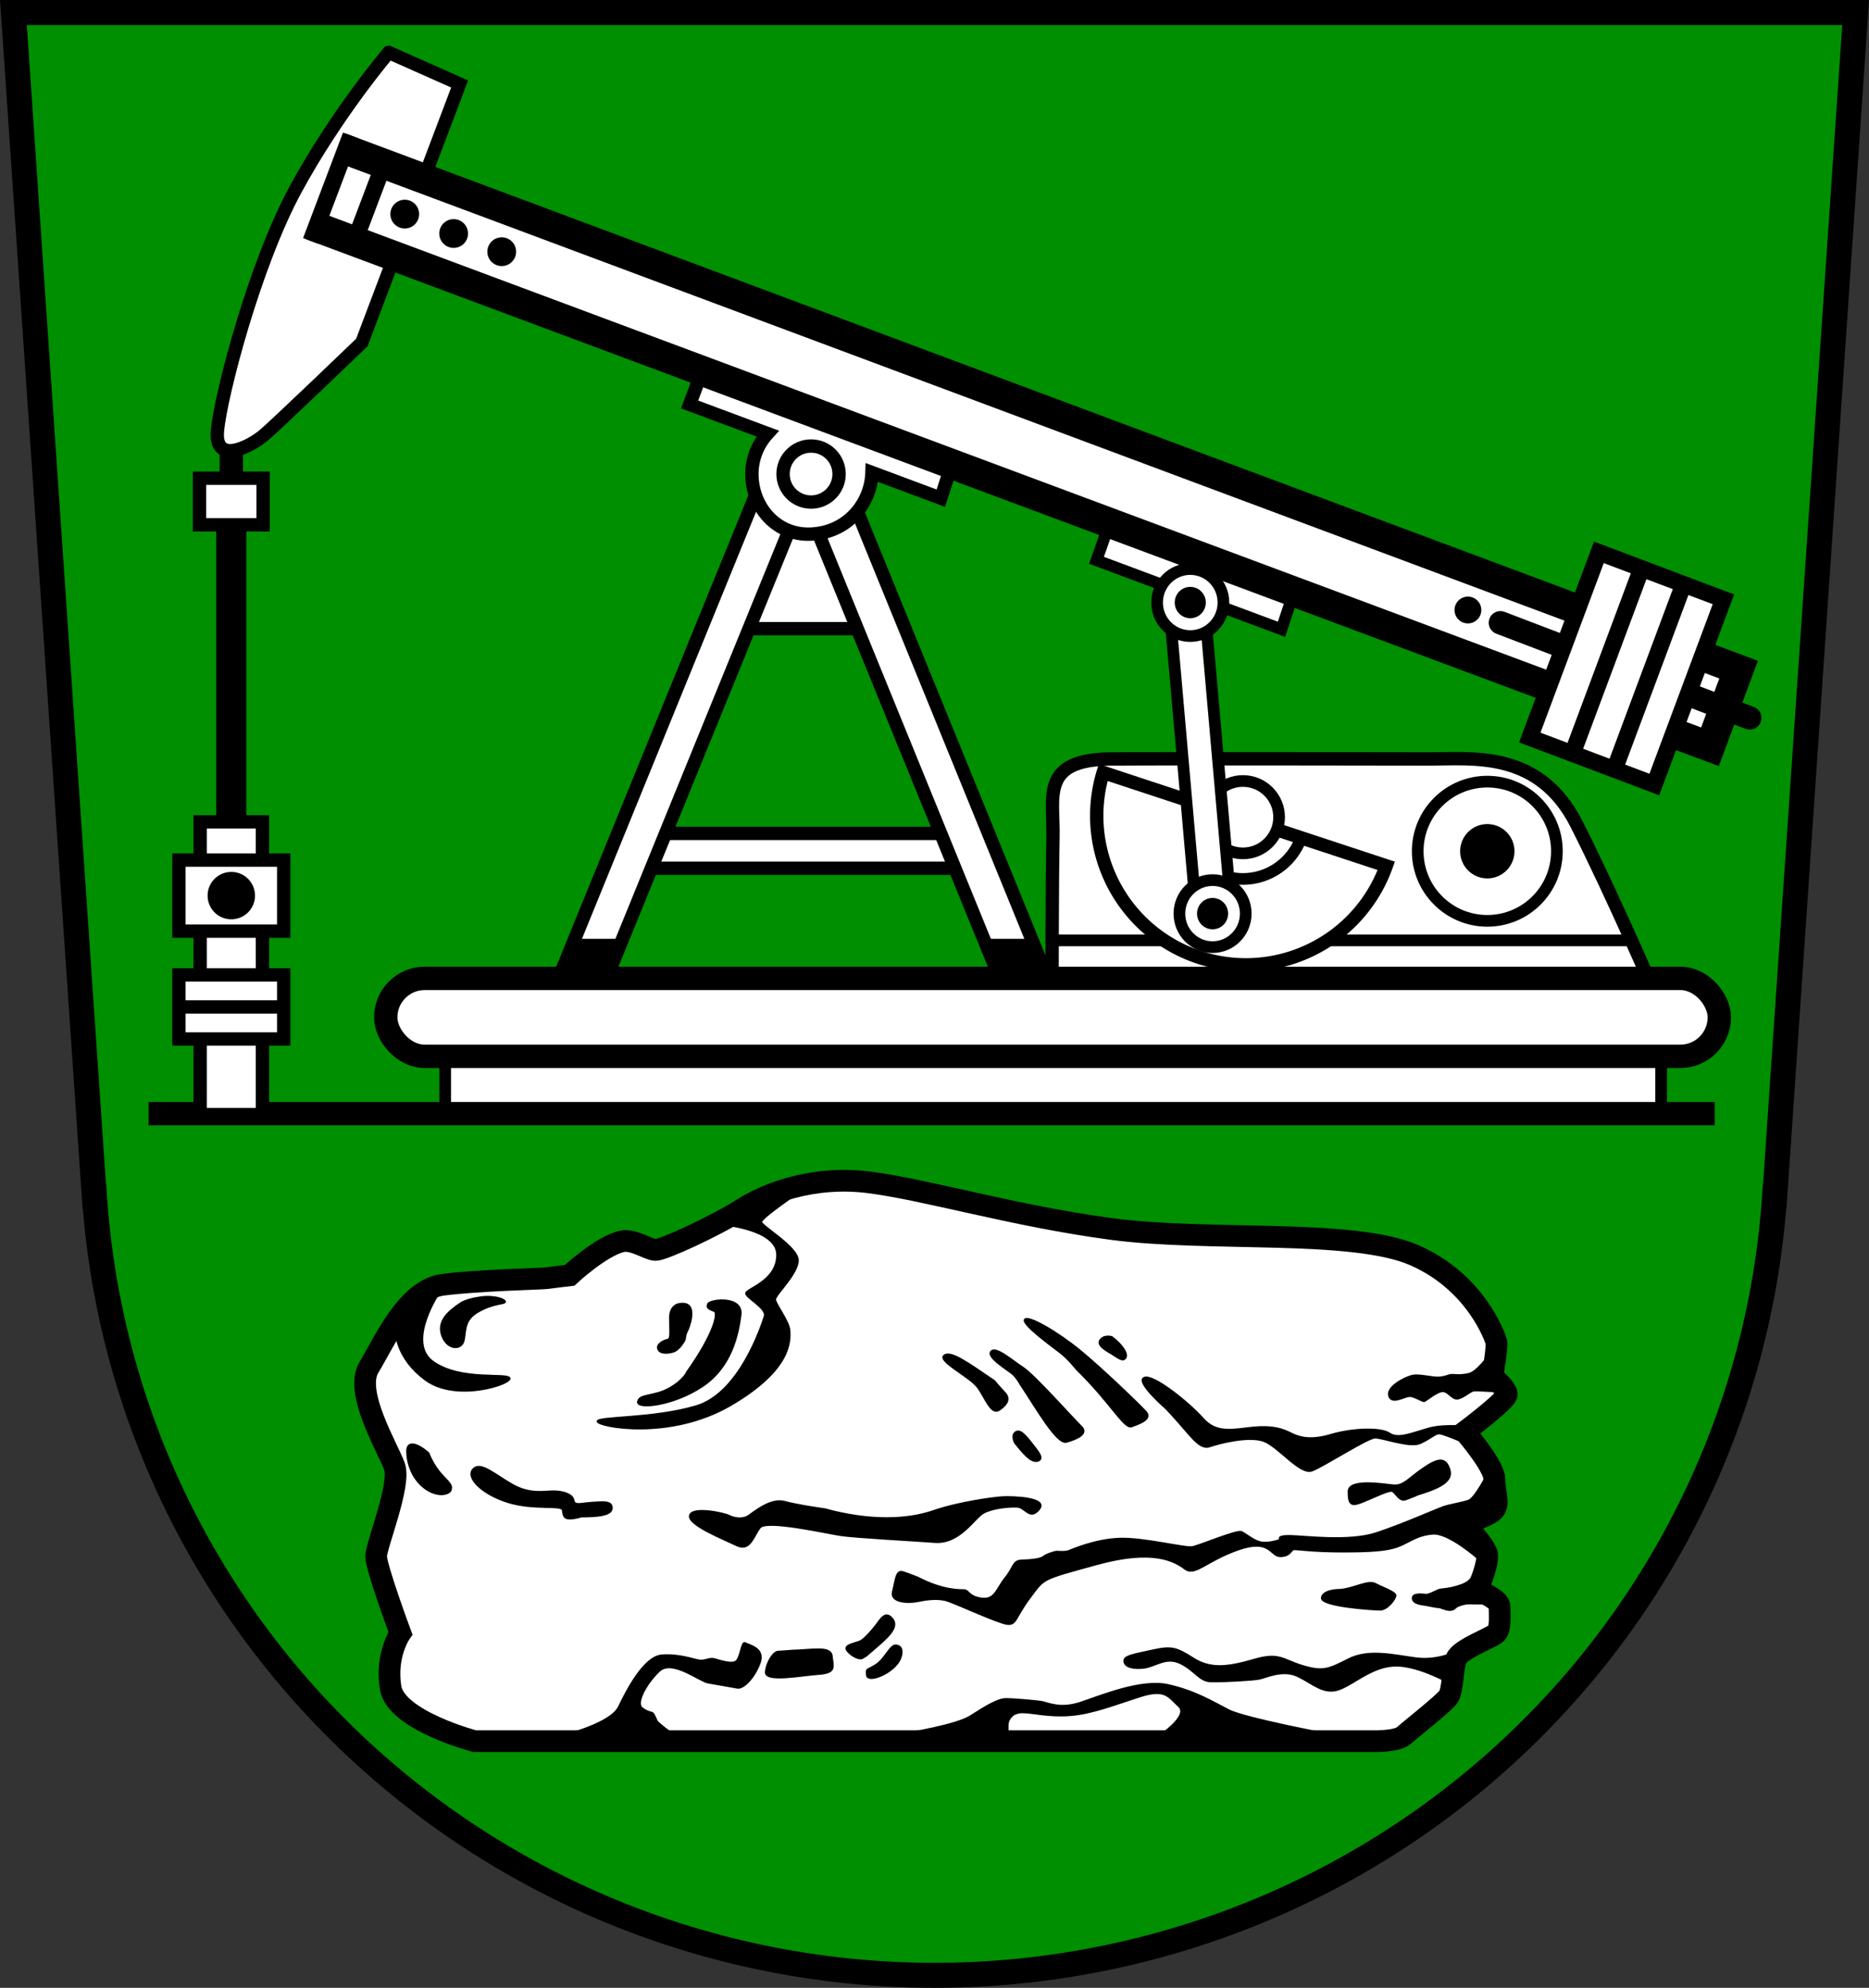 <?xml version="1.0" encoding="UTF-8" standalone="no"?>
<!-- Created with Inkscape (http://www.inkscape.org/) -->

<svg
   width="112.01mm"
   height="119.124mm"
   viewBox="0 0 112.01 119.124"
   version="1.1"
   id="svg5"
   inkscape:version="1.2.2 (732a01da63, 2022-12-09)"
   sodipodi:docname="DEU Steimbke SG COA.svg"
   xmlns:inkscape="http://www.inkscape.org/namespaces/inkscape"
   xmlns:sodipodi="http://sodipodi.sourceforge.net/DTD/sodipodi-0.dtd"
   xmlns="http://www.w3.org/2000/svg"
   xmlns:svg="http://www.w3.org/2000/svg">
  <rect x="0" y="0" width="112.01" height="119.124" fill="#333333" stroke="none"/>
  <sodipodi:namedview
     id="namedview7"
     pagecolor="#9e9e9e"
     bordercolor="#666666"
     borderopacity="1.0"
     inkscape:showpageshadow="2"
     inkscape:pageopacity="0"
     inkscape:pagecheckerboard="0"
     inkscape:deskcolor="#8c8c8c"
     inkscape:document-units="mm"
     showgrid="false"
     inkscape:zoom="1.1888983"
     inkscape:cx="212.3815"
     inkscape:cy="225.83933"
     inkscape:current-layer="layer1" />
  <defs
     id="defs2" />
  <g
     inkscape:label="Ebene 1"
     inkscape:groupmode="layer"
     id="layer1"
     transform="translate(-541.77,-91.455)">
    <g
       id="g1512"
       transform="translate(496.875,4.112)">
      <path
         id="path1204"
         style="fill:#008f00;fill-opacity:1;stroke:#000000;stroke-width:1.5;stroke-dasharray:none"
         d="m 45.699,88.093 4.848,70.979 h 0.012 a 50.469,50.024 0 0 0 50.342,46.645 50.469,50.024 0 0 0 50.342,-46.645 h 0.012 l 4.848,-70.979 H 100.9 Z" />
      <g
         id="g2084"
         transform="translate(-180.041,3.928)">
        <path
           style="fill:none;stroke:#000000;stroke-width:1.4;stroke-linecap:butt;stroke-dasharray:none"
           d="m 238.798,110.094 v 2.781 0"
           id="path1967" />
        <path
           style="fill:none;stroke:#000000;stroke-width:1.8;stroke-linecap:butt;stroke-dasharray:none"
           d="m 238.798,113.469 1e-5,21.489"
           id="path1965" />
        <path
           style="fill:#ffffff;stroke:#000000;stroke-width:0.8;stroke-linecap:butt;stroke-dasharray:none"
           d="m 248.234,86.559 4.247,1.888 -5.86,15.495 c 0,0 -5.073,4.877 -5.86,5.545 -0.787,0.669 -2.989,1.848 -2.792,-0.275 0.197,-2.124 2.212,-9.901 4.689,-14.463 2.478,-4.562 5.575,-8.19 5.575,-8.19 z"
           id="path1890"
           sodipodi:nodetypes="cccsssc" />
        <g
           id="g1888">
          <path
             style="fill:#ffffff;stroke:#000000;stroke-width:0.8;stroke-linecap:butt;stroke-dasharray:none"
             d="m 287.986,142.714 c 0,0 0,-6.674 0.056,-9.121 0.056,-2.447 -0.788,-4.665 3.492,-4.696 4.279,-0.031 16.478,0 19.074,0 2.596,0 6.568,-0.524 8.809,3.901 2.242,4.425 4.955,10.747 4.955,10.747 l -36.358,0.838 z"
             id="path1792" />
          <path
             style="fill:none;stroke:#000000;stroke-width:0.7;stroke-linecap:butt;stroke-dasharray:none"
             d="m 287.994,139.769 h 34.608"
             id="path1794" />
          <path
             id="path1737"
             style="fill:#ffffff;stroke:#000000;stroke-width:0.8"
             d="m 291.049,129.707 a 8.937,8.937 0 0 0 -0.386,2.591 8.937,8.937 0 0 0 8.937,8.937 8.937,8.937 0 0 0 8.417,-5.933 z" />
          <path
             id="circle1732"
             style="fill:none;stroke:#000000;stroke-width:0.7;stroke-linecap:butt;stroke-dasharray:none"
             d="m 297.39,135.478 c 0.604,0.398 1.311,0.61 2.034,0.611 1.541,-6.5e-4 2.921,-0.956 3.464,-2.398"
             sodipodi:nodetypes="ccc" />
          <circle
             style="fill:#ffffff;stroke:#000000;stroke-width:0.7;stroke-linecap:butt;stroke-dasharray:none"
             id="path1730"
             cx="299.424"
             cy="132.386"
             r="2.169" />
          <g
             id="g1720">
            <path
               style="fill:#ffffff;stroke:#000000;stroke-width:0.7;stroke-linecap:butt;stroke-dasharray:none"
               d="m 298.777,138.543 -1.557,-17.742 h -2.115 l 1.557,17.742 z"
               id="path1714"
               sodipodi:nodetypes="ccccc" />
            <g
               id="g1704"
               transform="translate(1.337,18.641)">
              <ellipse
                 style="fill:#ffffff;stroke:#000000;stroke-width:0.7;stroke-linecap:butt;stroke-dasharray:none"
                 id="ellipse1700"
                 cx="296.269"
                 cy="119.524"
                 rx="1.988"
                 ry="2.008" />
              <ellipse
                 style="fill:#000000;stroke:#000000;stroke-width:0.7;stroke-linecap:butt;stroke-dasharray:none"
                 id="ellipse1702"
                 cx="296.269"
                 cy="119.524"
                 rx="0.584"
                 ry="0.592" />
            </g>
          </g>
          <g
             id="g1696">
            <path
               style="fill:#ffffff;stroke:#000000;stroke-width:0.7;stroke-linecap:butt;stroke-dasharray:none"
               d="m 290.649,116.992 11.088,4.135 0.768,-2.319 -10.972,-4.326 z"
               id="path1371"
               sodipodi:nodetypes="ccccc" />
            <g
               id="g1690">
              <ellipse
                 style="fill:#ffffff;stroke:#000000;stroke-width:0.7;stroke-linecap:butt;stroke-dasharray:none"
                 id="path1684"
                 cx="296.269"
                 cy="119.524"
                 rx="1.988"
                 ry="2.008" />
              <ellipse
                 style="fill:#000000;stroke:#000000;stroke-width:0.7;stroke-linecap:butt;stroke-dasharray:none"
                 id="ellipse1686"
                 cx="296.269"
                 cy="119.524"
                 rx="0.584"
                 ry="0.592" />
            </g>
          </g>
          <g
             id="g1650">
            <path
               style="fill:#ffffff;stroke:#000000;stroke-width:0.8;stroke-linecap:butt;stroke-dasharray:none"
               d="m 268.252,121.089 h 9.635 l -4.326,-9.557 c 0,0 -0.944,0.629 -1.062,0.826 -0.118,0.197 -4.247,8.731 -4.247,8.731 z"
               id="path1596" />
            <rect
               style="fill:#ffffff;stroke:#000000;stroke-width:0.8;stroke-linecap:butt;stroke-dasharray:none"
               id="rect1594"
               width="19.927"
               height="2.09"
               x="263.089"
               y="133.358" />
            <path
               style="fill:#ffffff;stroke:#000000;stroke-width:0.8;stroke-linecap:butt;stroke-dasharray:none"
               d="m 272.746,112.347 13.515,33.148 h 2.868 l -13.515,-33.148 z"
               id="path1540"
               sodipodi:nodetypes="ccccc" />
            <path
               style="fill:#ffffff;stroke:#000000;stroke-width:0.8;stroke-linecap:butt;stroke-dasharray:none"
               d="m 273.391,112.347 -13.515,33.148 h -2.868 l 13.515,-33.148 z"
               id="path1538"
               sodipodi:nodetypes="ccccc" />
            <path
               style="fill:#ffffff;stroke:#000000;stroke-width:0.8;stroke-linecap:butt;stroke-dasharray:none"
               d="m 281.32,113.27 -4.126,-1.539 c -0.049,1.746 -1.352,3.555 -3.598,3.689 -2.112,0.127 -3.598,-1.611 -3.598,-3.599 3.8e-4,-0.897 0.336,-1.761 0.94,-2.424 l -4.673,-1.743 0.751,-2.013 14.964,5.581 z"
               id="path1530"
               sodipodi:nodetypes="cccscc" />
            <circle
               style="fill:none;stroke:#000000;stroke-width:0.8;stroke-linecap:butt;stroke-dasharray:none"
               id="path1534"
               cx="273.544"
               cy="111.823"
               r="1.679" />
            <path
               style="fill:#000000;stroke:none;stroke-width:0.8;stroke-linecap:butt;stroke-dasharray:none"
               d="m 259.165,139.673 h 2.868 l -0.752,2.374 h -2.868 z"
               id="path1629"
               sodipodi:nodetypes="ccccc" />
            <path
               style="fill:#000000;stroke:none;stroke-width:0.8;stroke-linecap:butt;stroke-dasharray:none"
               d="m 287.003,139.673 h -2.868 l 0.752,2.374 h 2.868 z"
               id="path1631"
               sodipodi:nodetypes="ccccc" />
          </g>
          <rect
             style="fill:#ffffff;stroke:#000000;stroke-width:0.7;stroke-dasharray:none"
             id="rect1109"
             width="72.872"
             height="5.113"
             x="251.616"
             y="144.961" />
          <rect
             style="fill:#ffffff;stroke:#000000;stroke-width:1.4;stroke-dasharray:none"
             id="rect841"
             width="79.922"
             height="4.672"
             x="248.053"
             y="142.046"
             ry="2.336"
             rx="2.336" />
          <path
             style="fill:none;stroke:#000000;stroke-width:1.4;stroke-dasharray:none"
             d="M 233.84,150.152 H 327.697"
             id="path1055" />
          <g
             id="g1207">
            <path
               style="fill:#ffffff;stroke:#000000;stroke-width:1.8;stroke-dasharray:none"
               d="m 243.557,96.894 83.858,31.273 1.716,-4.623 -83.803,-31.289"
               id="path1289"
               sodipodi:nodetypes="cccc" />
            <path
               style="fill:#ffffff;stroke:#000000;stroke-width:1;stroke-dasharray:none"
               d="m 245.96,91.536 -2.392,6.323"
               id="path1291"
               sodipodi:nodetypes="cc" />
            <path
               style="fill:#ffffff;stroke:#000000;stroke-width:1;stroke-dasharray:none"
               d="m 248.221,92.499 -2.313,6.112"
               id="path1293"
               sodipodi:nodetypes="cc" />
            <circle
               style="fill:#000000;stroke:none;stroke-width:1"
               id="path851"
               cx="249.193"
               cy="96.246"
               r="0.862" />
            <circle
               style="fill:#000000;stroke:none;stroke-width:1"
               id="circle1011"
               cx="255.005"
               cy="98.498"
               r="0.862" />
            <circle
               style="fill:#000000;stroke:none;stroke-width:1"
               id="circle1013"
               cx="252.123"
               cy="97.409"
               r="0.862" />
            <circle
               style="fill:#000000;stroke:none;stroke-width:1"
               id="circle1015"
               cx="312.909"
               cy="119.971"
               r="0.803" />
            <path
               style="fill:#000000;stroke:#000000;stroke-width:1.4;stroke-linecap:round;stroke-dasharray:none"
               d="m 314.855,120.735 14.944,5.702"
               id="path1071"
               sodipodi:nodetypes="cc" />
            <g
               id="g1285">
              <path
                 style="fill:#ffffff;stroke:#000000;stroke-width:1;stroke-dasharray:none"
                 d="m 320.757,116.515 7.465,2.815 -4.142,11.098 -7.465,-2.815 z"
                 id="path1274"
                 sodipodi:nodetypes="ccccc" />
              <path
                 style="fill:none;stroke:#000000;stroke-width:1;stroke-dasharray:none"
                 d="m 323.26,117.623 -4.142,11.098"
                 id="path1278" />
              <path
                 style="fill:none;stroke:#000000;stroke-width:1;stroke-dasharray:none"
                 d="m 325.716,118.736 -4.142,11.098"
                 id="path1280" />
            </g>
          </g>
          <g
             id="g1728">
            <circle
               style="fill:#ffffff;stroke:#000000;stroke-width:0.7;stroke-linecap:butt;stroke-dasharray:none"
               id="path1722"
               cx="314.071"
               cy="134.427"
               r="4.171" />
            <circle
               style="fill:#000000;stroke:#000000;stroke-width:0.7;stroke-linecap:butt;stroke-dasharray:none"
               id="circle1724"
               cx="314.071"
               cy="134.427"
               r="1.279" />
          </g>
        </g>
        <g
           id="g1961">
          <rect
             style="fill:#ffffff;stroke:#000000;stroke-width:0.8;stroke-linecap:butt;stroke-dasharray:none"
             id="rect1952"
             width="3.736"
             height="17.54"
             x="236.93"
             y="132.667" />
          <rect
             style="fill:#ffffff;stroke:#000000;stroke-width:0.8;stroke-linecap:butt;stroke-dasharray:none"
             id="rect1892"
             width="6.281"
             height="4.257"
             x="235.658"
             y="134.958" />
          <rect
             style="fill:#ffffff;stroke:#000000;stroke-width:0.8;stroke-linecap:butt;stroke-dasharray:none"
             id="rect1946"
             width="6.281"
             height="3.84"
             x="235.658"
             y="141.837" />
          <path
             style="fill:none;stroke:#000000;stroke-width:0.8;stroke-linecap:butt;stroke-dasharray:none"
             d="m 235.658,143.757 h 6.281"
             id="path1948" />
          <circle
             style="fill:#000000;stroke:#000000;stroke-width:0.8;stroke-linecap:butt;stroke-dasharray:none"
             id="path1954"
             cx="238.798"
             cy="137.086"
             r="1.021" />
        </g>
        <rect
           style="fill:#ffffff;stroke:#000000;stroke-width:0.8;stroke-linecap:butt;stroke-dasharray:none"
           id="rect1963"
           width="3.815"
           height="2.792"
           x="236.891"
           y="112.073" />
      </g>
      <g
         id="g1101"
         transform="translate(-203.529,13.709)">
        <path
           style="fill:#ffffff;stroke:#000000;stroke-width:1.3;stroke-linecap:butt;stroke-dasharray:none"
           d="m 330.822,177.975 h -53.957 c 0,0 -4.719,-1.238 -5.034,-3.205 -0.315,-1.966 0.59,-3.264 0.59,-3.264 0,0 -1.455,-3.933 -1.455,-4.601 0,-0.669 1.494,-4.287 1.101,-5.388 -0.393,-1.101 -2.438,-4.444 -1.534,-5.938 0.905,-1.494 2.281,-4.68 4.444,-4.955 2.163,-0.275 5.978,-0.354 6.214,-0.393 0.236,-0.039 1.37,-0.17 1.37,-0.17 0,0 1.856,-1.733 3.12,-2.032 0.698,-0.165 1.606,0.51 2.038,0.51 0.433,0 3.442,-1.352 5.252,-2.494 1.35,-0.852 4.108,-1.989 7.53,-1.557 3.421,0.433 8.652,2.006 14.512,2.792 5.86,0.787 14.472,-0.039 18.169,1.573 3.697,1.612 4.837,4.916 4.916,5.191 0.079,0.275 -0.236,2.084 -0.236,2.084 0,0 0.865,0.708 0.865,1.062 0,0.354 -2.517,2.242 -2.517,2.242 0,0 1.77,2.045 1.77,2.832 0,0.787 0.354,1.494 -0.039,1.888 -0.393,0.393 -1.77,0.787 -1.77,0.787 0,0 1.298,1.337 1.376,1.848 0.079,0.511 -0.433,1.809 -0.551,2.006 -0.118,0.197 1.298,0.59 1.298,1.141 0,0.551 0.079,1.298 -0.197,1.573 -0.275,0.275 -2.163,0.944 -2.399,1.534 -0.236,0.59 -0.197,1.888 -0.472,2.281 -0.275,0.393 -2.281,1.966 -2.674,2.32 -0.393,0.354 -1.73,0.334 -1.73,0.334 z"
           id="path2206"
           sodipodi:nodetypes="ccscssssscssssssscscsscssssssscc" />
        <path
           style="fill:#000000;stroke:#000000;stroke-width:0.1;stroke-linecap:butt;stroke-dasharray:none"
           d="m 274.8,151.017 c 0,0 -2.084,3.048 -0.413,4.228 1.671,1.18 4.483,0.629 4.582,0.983 0.098,0.354 -3.186,1.435 -5.014,0.118 -1.829,-1.317 -1.809,-2.91 -1.809,-2.91 l 1.18,-2.261 z"
           id="path2210" />
        <path
           style="fill:#000000;stroke:#000000;stroke-width:0.1;stroke-linecap:butt;stroke-dasharray:none"
           d="m 276.019,151.735 c -0.777,0.521 -1.406,1.101 -1.101,1.947 0.305,0.846 1.18,0.895 1.308,0.256 0.128,-0.639 0,-1.229 0.914,-1.73 0.914,-0.501 1.504,-0.413 1.553,-0.551 0.049,-0.138 -0.59,-0.403 -1.465,-0.285 -0.875,0.118 -1.209,0.364 -1.209,0.364 z"
           id="path2214" />
        <path
           style="fill:#000000;stroke:#000000;stroke-width:0.1;stroke-linecap:butt;stroke-dasharray:none"
           d="m 288.574,152.679 c 0,0.806 0.079,1.19 -0.147,1.239 -0.226,0.049 -0.659,0.256 -0.57,0.541 0.088,0.285 0.501,0.295 0.895,0.187 0.393,-0.108 0.728,-0.698 0.728,-0.787 0,-0.088 0.049,-0.334 0.128,-0.462 0.079,-0.128 0.669,-1.603 -0.236,-1.642 -0.905,-0.039 -0.796,0.924 -0.796,0.924 z"
           id="path2216" />
        <path
           style="fill:#000000;stroke:#000000;stroke-width:0.1;stroke-linecap:butt;stroke-dasharray:none"
           d="m 289.613,155.826 c 1.613,-2.28 1.863,-3.504 1.627,-3.615 -0.236,-0.111 -0.501,-0.153 -0.389,-0.431 0.111,-0.278 2.113,-0.514 1.961,0.653 -0.153,1.168 -0.542,3.101 -2.28,4.269 -1.738,1.168 -3.963,1.404 -3.879,0.932 0.083,-0.473 0.932,-0.292 1.835,-0.779 0.904,-0.487 1.126,-1.029 1.126,-1.029 z"
           id="path2218" />
        <path
           style="fill:#000000;stroke:#000000;stroke-width:0.1;stroke-linecap:butt;stroke-dasharray:none"
           d="m 291.546,146.996 c 0,0 3.448,0.25 3.448,1.835 0,1.585 -1.863,2.03 -1.863,2.308 0,0.278 1.279,0.89 1.112,1.39 -0.167,0.501 -1.474,4.588 -4.088,5.367 -2.614,0.779 -5.923,0.612 -5.923,0.918 0,0.306 4.31,1.168 7.981,-0.973 3.671,-2.141 3.559,-3.865 3.532,-4.449 -0.028,-0.584 -0.862,-1.613 -0.862,-1.891 0,-0.278 1.363,-1.529 1.363,-2.336 0,-0.806 -2.197,-2.058 -2.197,-2.308 0,-0.25 2.419,-1.891 2.419,-1.891 0,0 -3.448,0.862 -3.559,1.001 -0.111,0.139 -1.363,1.029 -1.363,1.029 z"
           id="path2220" />
        <path
           style="fill:#000000;stroke:#000000;stroke-width:0.1;stroke-linecap:butt;stroke-dasharray:none"
           d="m 274.11,160.72 c -0.626,-0.57 -1.293,-0.793 -1.293,-0.125 0,0.667 0.278,1.641 1.071,2.225 0.793,0.584 1.502,0.348 1.557,0.097 0.056,-0.25 0.042,-0.292 -0.514,-0.876 -0.556,-0.584 -0.82,-1.321 -0.82,-1.321 z"
           id="path2289" />
        <path
           style="fill:#000000;stroke:#000000;stroke-width:0.1;stroke-linecap:butt;stroke-dasharray:none"
           d="m 283.259,164.516 c 0.904,0 1.821,-0.056 1.835,-0.501 0.014,-0.445 -0.528,-0.375 -1.196,-0.334 -0.667,0.042 -1.043,0.209 -1.098,-0.139 -0.056,-0.348 -0.584,-0.528 -1.154,-0.542 -0.57,-0.014 -1.418,0.222 -2.503,-0.389 -1.085,-0.612 -1.919,-1.418 -2.364,-0.932 -0.445,0.487 0.487,1.46 2.044,1.961 1.557,0.501 3.281,0.153 3.323,0.487 0.042,0.334 0.083,0.514 0.417,0.514 0.334,0 0.695,-0.125 0.695,-0.125 z"
           id="path2291" />
        <path
           style="fill:#000000;stroke:#000000;stroke-width:0.1"
           d="m 297.858,164.071 c 2.725,0.751 4.978,0.64 6.507,0.111 1.529,-0.528 3.615,-0.806 4.171,-0.834 0.556,-0.028 2.725,0.028 2.169,0.723 -0.556,0.695 -0.834,-0.111 -1.307,-0.139 -0.473,-0.028 -1.474,0.056 -2.03,0.362 -0.556,0.306 -1.418,1.863 -2.92,1.752 -1.502,-0.111 -4.755,-0.278 -5.673,-0.417 -0.918,-0.139 -4.422,-0.945 -4.811,-0.445 -0.389,0.501 -0.584,1.446 -1.39,1.057 -0.806,-0.389 -2.92,-1.224 -2.809,-1.78 0.111,-0.556 2.002,-0.167 2.336,0 0.334,0.167 0.834,0.25 1.196,0 0.362,-0.25 1.335,-1.057 2.141,-0.834 0.806,0.222 2.419,0.445 2.419,0.445 z"
           id="path906" />
        <path
           style="fill:#000000;stroke:#000000;stroke-width:0.1"
           d="m 308.012,156.385 c -1.514,-1.023 -2.615,-1.848 -3.009,-1.514 -0.393,0.334 1.534,1.258 2.006,1.888 0.472,0.629 0.806,1.711 1.317,1.357 0.511,-0.354 0.629,-0.688 0.315,-1.023 -0.315,-0.334 -0.629,-0.708 -0.629,-0.708 z"
           id="path908" />
        <path
           style="fill:#000000;stroke:#000000;stroke-width:0.1"
           d="m 309.545,156.542 c 1.042,1.573 2.222,3.657 2.792,3.5 0.57,-0.157 1.357,-0.472 0.885,-0.924 -0.472,-0.452 -2.812,-3.087 -3.48,-3.52 -0.669,-0.433 -1.652,-1.317 -1.927,-0.964 -0.275,0.354 1.101,1.14 1.337,1.376 0.236,0.236 0.393,0.531 0.393,0.531 z"
           id="path910" />
        <path
           style="fill:#000000;stroke:#000000;stroke-width:0.1"
           d="m 312.967,155.717 c 1.966,1.907 2.832,3.559 3.264,3.402 0.433,-0.157 1.278,-0.433 0.865,-0.885 -0.413,-0.452 -2.596,-2.556 -3.933,-3.657 -1.337,-1.101 -3.127,-2.143 -3.323,-1.868 -0.197,0.275 1.593,1.573 2.104,1.966 0.511,0.393 1.023,1.042 1.023,1.042 z"
           id="path912" />
        <path
           style="fill:#000000;stroke:#000000;stroke-width:0.1"
           d="m 309.25,160.102 c 0.433,0.531 0.944,1.199 1.357,1.081 0.413,-0.118 0.059,-0.531 -0.374,-1.081 -0.433,-0.551 -0.708,-0.826 -0.964,-0.629 -0.256,0.197 -0.02,0.629 -0.02,0.629 z"
           id="path914" />
        <path
           style="fill:#000000;stroke:#000000;stroke-width:0.1"
           d="m 315.051,153.75 c 0.57,0.413 1.003,1.003 0.826,1.258 -0.177,0.256 -0.433,-0.02 -0.944,-0.315 -0.511,-0.295 -0.767,-0.551 -0.531,-0.806 0.236,-0.256 0.649,-0.138 0.649,-0.138 z"
           id="path916" />
        <path
           style="fill:#000000;stroke:#000000;stroke-width:0.1"
           d="m 318.297,158.036 c 1.418,1.474 1.947,2.503 2.614,2.28 0.667,-0.222 2.336,-0.64 3.226,-0.334 0.89,0.306 2.197,2.058 2.92,1.78 0.723,-0.278 3.337,-1.974 3.782,-1.974 0.445,0 2.086,0.612 2.697,0.334 0.612,-0.278 0.89,-0.584 1.14,-0.584 0.25,0 1.78,0.667 1.78,0.667 l 0.083,-1.057 c 0,0 -1.474,-0.195 -2.475,0.083 -1.001,0.278 -1.835,0.667 -2.364,0.306 -0.528,-0.362 -2.225,-0.306 -3.532,0.083 -1.307,0.389 -1.974,0.111 -2.419,-0.111 -0.445,-0.222 -1.029,-0.445 -2.197,-0.334 -1.168,0.111 -2.197,0.417 -3.031,-0.528 -0.834,-0.945 -3.003,-2.697 -3.532,-2.447 -0.528,0.25 1.307,1.835 1.307,1.835 z"
           id="path918" />
        <path
           style="fill:#000000;stroke:#000000;stroke-width:0.1"
           d="m 337.569,154.95 c 0,0 -0.64,0.904 -1.126,1.015 -0.487,0.111 -0.779,0.056 -1.001,0.056 -0.222,0 -0.25,0.097 -0.709,0.153 -0.459,0.056 -1.265,-0.222 -1.738,-0.083 -0.473,0.139 -1.502,0.681 -1.321,1.21 0.181,0.528 0.973,-0.042 1.279,0 0.306,0.042 0.723,0.32 0.82,0.306 0.097,-0.014 0.765,-0.598 1.112,-0.598 0.348,0 0.542,0.473 0.876,0.445 0.334,-0.028 0.779,-0.459 0.987,-0.487 0.209,-0.028 1.71,0.083 1.71,0.083 z"
           id="path920" />
        <path
           style="fill:#000000;stroke:#000000;stroke-width:0.1"
           d="m 333.411,163.195 c 1.585,-0.473 2.113,-0.904 1.863,-1.571 -0.25,-0.667 -0.681,-0.598 -1.571,0.014 -0.89,0.612 -1.168,1.071 -1.808,1.001 -0.64,-0.07 -2.656,-0.389 -2.656,0.375 0,0.765 0.139,0.904 0.806,0.64 0.667,-0.264 1.613,-0.737 1.808,-0.667 0.195,0.07 0.431,0.626 0.779,0.514 0.348,-0.111 0.779,-0.306 0.779,-0.306 z"
           id="path922" />
        <path
           style="fill:#000000;stroke:#000000;stroke-width:0.1"
           d="m 303.434,168.173 c 1.557,0.806 2.545,0.737 2.795,0.751 0.25,0.014 0.25,0.403 1.043,0.501 0.793,0.097 0.89,-0.612 1.404,-1.237 0.514,-0.626 0.431,-1.029 0.973,-1.043 0.542,-0.014 1.154,-0.083 1.307,-0.222 0.153,-0.139 0.681,-0.306 0.793,-0.306 0.111,0 0.501,0.042 0.723,-0.042 0.222,-0.083 1.571,-0.681 3.031,-0.737 1.46,-0.056 3.935,0.584 4.38,0.501 0.445,-0.083 2.67,-1.029 2.948,-0.904 0.278,0.125 0.793,0.612 1.293,0.64 0.501,0.028 0.918,-0.153 1.001,-0.153 0.084,0 -0.306,-0.264 0.598,-0.25 0.904,0.014 3.546,0.375 5.186,-0.167 1.641,-0.542 3.615,-1.432 4.032,-1.571 0.417,-0.139 1.085,-0.236 1.488,-0.375 0.403,-0.139 1.14,-1.613 1.14,-1.613 0,0 0.25,2.336 0.125,2.378 -0.125,0.042 -1.863,0.32 -1.863,0.389 0,0.07 1.21,2.35 1.21,2.35 0,0 -1.78,-1.585 -2.739,-1.516 -0.959,0.07 -1.39,0.487 -2.072,0.751 -0.681,0.264 -1.669,0.32 -3.393,0.32 -1.724,0 -2.67,-0.153 -2.864,-0.139 -0.195,0.014 -0.181,0.403 -0.806,0.417 -0.626,0.014 -0.584,-1.085 -2.531,-0.403 -1.947,0.681 -2.586,1.613 -3.198,1.154 -0.612,-0.459 -1.891,-1.21 -5.27,-0.278 -3.379,0.932 -3.128,0.82 -4.018,2.002 -0.89,1.182 -0.806,1.655 -1.363,1.585 -0.556,-0.07 -2.989,-1.196 -3.573,-1.39 -0.584,-0.195 -1.335,-0.07 -1.808,0.028 -0.473,0.097 -1.655,0.111 -1.474,-0.584 0.181,-0.695 0.181,-1.307 0.612,-1.168 0.431,0.139 0.89,0.334 0.89,0.334 z"
           id="path924" />
        <path
           style="fill:#000000;stroke:#000000;stroke-width:0.1"
           d="m 282.23,177.614 c 0,0 2.795,-0.681 3.281,-1.696 0.487,-1.015 1.516,-3.003 2.572,-3.087 1.057,-0.083 1.919,0.264 2.266,0.306 0.348,0.042 0.584,-0.167 0.89,-0.083 0.306,0.083 1.015,0.334 1.293,0.139 0.278,-0.195 0.334,-1.224 0.542,-1.098 0.209,0.125 1.21,0.292 0.89,1.182 -0.32,0.89 -0.987,1.571 -1.349,1.502 -0.361,-0.07 -1.182,-0.209 -1.738,-0.306 -0.556,-0.097 -2.169,-1.432 -2.948,-0.695 -0.779,0.737 -1.418,1.919 -1.029,2.211 0.389,0.292 0.556,0.236 0.64,0.306 0.083,0.07 0.181,0.32 0.25,0.473 0.07,0.153 1.279,1.029 1.279,1.029 z"
           id="path1005" />
        <path
           style="fill:#000000;stroke:#000000;stroke-width:0.1"
           d="m 295.869,172.549 c 1.239,-0.029 2.35,-0.295 2.409,0.334 0.059,0.629 0.295,0.993 -0.796,1.072 -1.091,0.079 -3.225,0.501 -3.166,-0.128 0.059,-0.629 0.482,-1.209 0.737,-1.219 0.256,-0.01 0.816,-0.059 0.816,-0.059 z"
           id="path1007" />
        <path
           style="fill:#000000;stroke:#000000;stroke-width:0.1"
           d="m 300.805,172.46 c 0.747,-0.649 1.534,-1.288 1.101,-1.819 -0.433,-0.531 -0.728,0.069 -0.993,0.403 -0.265,0.334 -0.639,0.767 -0.885,0.914 -0.246,0.147 -1.023,0.226 -0.865,0.531 0.157,0.305 0.737,0.629 0.944,0.511 0.206,-0.118 0.216,-0.128 0.216,-0.128 z"
           id="path1009" />
        <path
           style="fill:#000000;stroke:#000000;stroke-width:0.1"
           d="m 302.162,173.375 c -0.57,0.678 -1.76,1.081 -1.789,0.639 -0.029,-0.442 -0.029,-0.246 0.541,-0.61 0.57,-0.364 0.855,-1.229 1.229,-1.17 0.374,0.059 0.354,0.403 0.275,0.678 -0.079,0.275 -0.256,0.462 -0.256,0.462 z"
           id="path1011" />
        <path
           style="fill:#000000;stroke:#000000;stroke-width:0.1"
           d="m 302.752,177.502 c 0,0 2.976,-0.473 3.838,-1.029 0.862,-0.556 1.641,-1.029 2.113,-1.029 0.473,0 1.724,0.111 2.113,0.167 0.389,0.056 1.112,0.473 2.364,0.056 1.251,-0.417 3.643,-1.418 5.256,-1.057 1.613,0.362 2.642,1.001 3.615,1.502 0.973,0.501 6.007,1.446 6.007,1.446 l -10.261,0.167 c 0,0 1.919,-1.251 1.279,-1.835 -0.64,-0.584 -0.806,-1.085 -2.364,-0.584 -1.557,0.501 -2.809,1.001 -4.116,1.112 -1.307,0.111 -2.28,-0.167 -2.892,-0.167 -0.612,0 -0.806,0.389 -0.862,0.584 -0.056,0.195 0,0.918 0,0.918 l -6.34,0.111 z"
           id="path1013" />
        <path
           style="fill:#000000;stroke:#000000;stroke-width:0.1"
           d="m 335.639,172.627 c 0,0 -1.062,0.551 -2.379,0.374 -1.317,-0.177 -2.812,-0.551 -4.011,0.059 -1.199,0.61 -1.534,0.767 -2.733,0.413 -1.199,-0.354 -1.396,-0.826 -2.891,-0.393 -1.494,0.433 -2.596,0.629 -3.677,-0.059 -1.082,-0.688 -1.337,-0.728 -2.517,-0.472 -1.18,0.256 -1.632,0.334 -1.632,0.61 0,0.275 0.315,0.492 1.082,0.433 0.767,-0.059 1.376,-0.708 2.261,-0.295 0.885,0.413 1.14,1.081 1.848,1.101 0.708,0.02 2.478,-0.079 2.891,-0.157 0.413,-0.079 1.416,-0.59 2.32,-0.157 0.905,0.433 1.553,1.121 2.478,0.787 0.924,-0.334 2.006,-1.416 3.421,-1.416 1.416,0 3.303,1.101 3.303,1.101 z"
           id="path1015" />
        <path
           style="fill:#000000;stroke:#000000;stroke-width:0.1"
           d="m 328.747,168.901 c 0.806,-0.059 1.652,-0.59 2.104,-0.354 0.452,0.236 1.209,0.492 1.209,0.698 0,0.206 -0.482,0.855 -0.924,0.855 -0.442,0 -3.549,-0.206 -3.5,-0.708 0.049,-0.501 1.111,-0.492 1.111,-0.492 z"
           id="path1017" />
        <path
           style="fill:#000000;stroke:#000000;stroke-width:0.1"
           d="m 336.839,167.633 c 0,0 0,0.688 -0.836,0.983 -0.836,0.295 -1.199,0.216 -1.386,0.305 -0.187,0.088 -0.56,0.275 -0.708,0.275 -0.147,0 -0.836,-0.128 -0.826,0.216 0.01,0.344 0.59,0.374 0.816,0.413 0.226,0.039 0.59,0.128 0.737,0.128 0.147,0 0.393,0.167 0.678,0.167 0.285,0 0.295,-0.157 0.501,-0.246 0.206,-0.088 0.501,-0.157 0.659,-0.147 0.157,0.01 1.19,0.01 1.19,0.01 z"
           id="path1019" />
      </g>
    </g>
  </g>
</svg>
